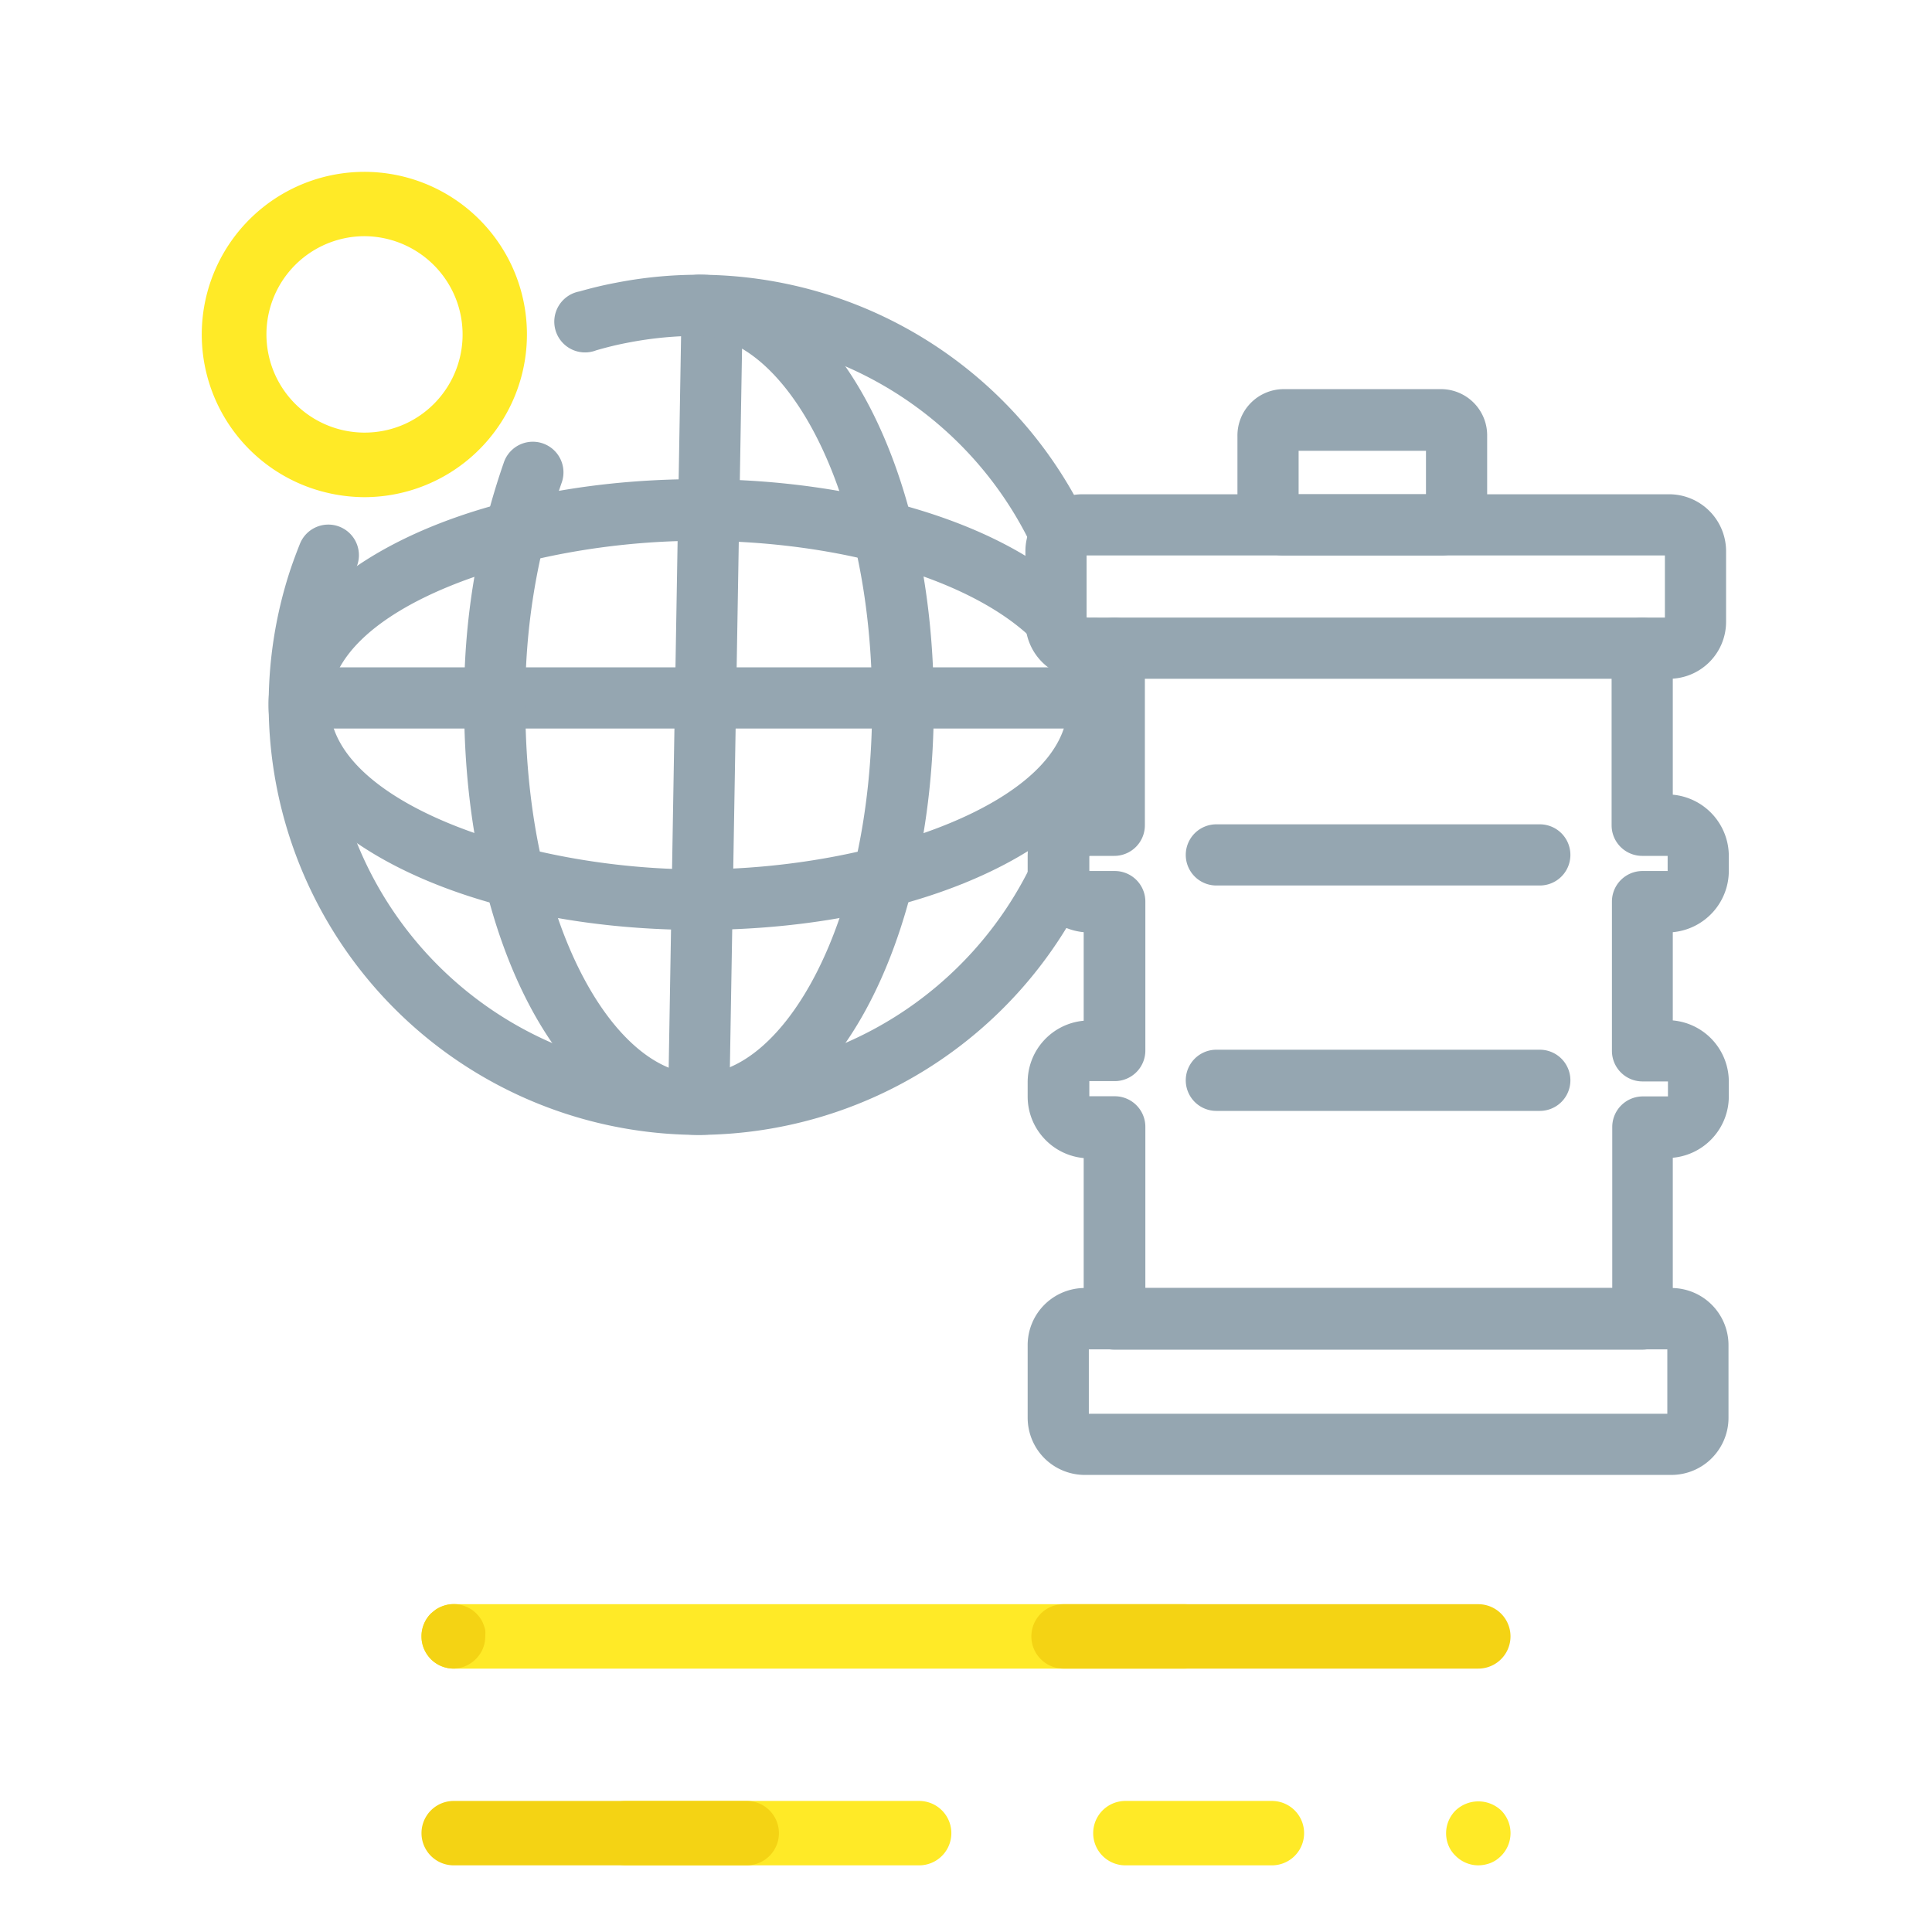 <svg xmlns="http://www.w3.org/2000/svg" viewBox="0 0 120 120"><defs><style>.cls-1{isolation:isolate;}.cls-2{fill:#ffea27;}.cls-3{mix-blend-mode:multiply;}.cls-4{fill:#f4d314;}.cls-5{fill:#95a6b1;}.cls-6{fill:none;}</style></defs><title>42-icon_ocenza_terminal_coveñas_2020_barriles</title><g class="cls-1"><g id="Capa_1" data-name="Capa 1"><path class="cls-2" d="M57.09,115.86H38.88a2,2,0,0,1,0-4H57.09a2,2,0,0,1,0,4Z"/><path class="cls-2" d="M79,115.86h-9.1a2,2,0,0,1,0-4H79a2,2,0,0,1,0,4Z"/><path class="cls-2" d="M91.82,115.86a2,2,0,0,1-1.41-.59,1.88,1.88,0,0,1-.44-.64,2,2,0,0,1,.44-2.18,2.06,2.06,0,0,1,2.83,0,2,2,0,0,1,0,2.82,2.51,2.51,0,0,1-.31.26,2.21,2.21,0,0,1-.34.18,2.2,2.2,0,0,1-.77.15Z"/><g class="cls-3"><path class="cls-4" d="M46.38,115.86H28.18a2,2,0,1,1,0-4h18.2a2,2,0,1,1,0,4Z"/></g><path class="cls-2" d="M73.56,103.64H28.18a2,2,0,1,1,0-4H73.56a2,2,0,0,1,0,4Z"/><g class="cls-3"><path class="cls-4" d="M28.18,103.64a2,2,0,0,1-1.42-.59,2.16,2.16,0,0,1-.43-.65,2,2,0,0,1-.15-.76,2,2,0,0,1,.58-1.42l.31-.25a2.21,2.21,0,0,1,.34-.18,2.4,2.4,0,0,1,.38-.12,2,2,0,0,1,.78,0,2.29,2.29,0,0,1,.37.12,2.31,2.31,0,0,1,.35.18,2.48,2.48,0,0,1,.3.25,2.34,2.34,0,0,1,.25.3,1.66,1.66,0,0,1,.18.35,2.65,2.65,0,0,1,.12.37,2.58,2.58,0,0,1,0,.4,2,2,0,0,1-.15.76,2,2,0,0,1-.44.65A2,2,0,0,1,28.18,103.64Z"/></g><g class="cls-3"><path class="cls-4" d="M91.82,103.64H66.06a2,2,0,0,1,0-4H91.82a2,2,0,0,1,0,4Z"/></g><path class="cls-2" d="M22.64,30.88a10.28,10.28,0,0,1-3.53-.64A10.1,10.1,0,1,1,31.82,16.58h0a10.11,10.11,0,0,1-9.18,14.3Zm0-16.21a6.1,6.1,0,1,0,2.54,11.65,6.1,6.1,0,0,0,3-8.08h0a6.13,6.13,0,0,0-5.55-3.57Z"/><path class="cls-5" d="M89.55,34.5H79.69a2.88,2.88,0,0,1-2.83-2.92V27.09a2.88,2.88,0,0,1,2.83-2.92h9.86a2.87,2.87,0,0,1,2.82,2.92v4.49A2.87,2.87,0,0,1,89.55,34.5Zm-8.89-3.8h7.91V28H80.66ZM89.55,28h0Z"/><path class="cls-5" d="M102,83.83H69.21a1.9,1.9,0,0,1-1.9-1.9v-10a3.84,3.84,0,0,1-3.48-3.81v-.91a3.83,3.83,0,0,1,3.48-3.81V57.9a3.84,3.84,0,0,1-3.48-3.81v-.92a3.84,3.84,0,0,1,3.48-3.81v-9.1a1.9,1.9,0,0,1,3.8,0v11a1.9,1.9,0,0,1-1.9,1.9H67.66l0,.94,1.58,0a1.9,1.9,0,0,1,1.9,1.9v9.25a1.9,1.9,0,0,1-1.9,1.9H67.66l0,.94,1.58,0a1.9,1.9,0,0,1,1.9,1.9V80h29V70a1.9,1.9,0,0,1,1.9-1.9h1.56l0-.93-1.58,0a1.9,1.9,0,0,1-1.9-1.9V56a1.9,1.9,0,0,1,1.9-1.9h1.56l0-.94-1.58,0a1.9,1.9,0,0,1-1.9-1.9v-11a1.9,1.9,0,1,1,3.8,0v9.1a3.83,3.83,0,0,1,3.48,3.81v.92a3.83,3.83,0,0,1-3.48,3.81v5.48a3.82,3.82,0,0,1,3.48,3.81v.91a3.83,3.83,0,0,1-3.48,3.81v10A1.9,1.9,0,0,1,102,83.83Z"/><path class="cls-5" d="M95.64,55H75.55a1.9,1.9,0,1,1,0-3.8H95.64a1.9,1.9,0,1,1,0,3.8Z"/><path class="cls-5" d="M95.64,69H75.55a1.9,1.9,0,1,1,0-3.8H95.64a1.9,1.9,0,1,1,0,3.8Z"/><path class="cls-5" d="M103.81,91.61H67.38a3.55,3.55,0,0,1-3.55-3.54V83.58A3.55,3.55,0,0,1,67.38,80h36.43a3.55,3.55,0,0,1,3.55,3.55v4.49A3.55,3.55,0,0,1,103.81,91.61Zm-36.18-3.8h35.93v-4H67.63Z"/><path class="cls-5" d="M103.68,42.16H67.22a3.54,3.54,0,0,1-3.53-3.53V34.24a3.54,3.54,0,0,1,3.53-3.54h36.46a3.54,3.54,0,0,1,3.53,3.54v4.39A3.54,3.54,0,0,1,103.68,42.16Zm-36.19-3.8h35.92V34.5H67.49Z"/><rect class="cls-5" x="19" y="41.87" width="49.64" height="3.8" transform="translate(-0.69 86.85) rotate(-89.03)"/><rect class="cls-5" x="19.02" y="41.45" width="50.19" height="3.8"/><path class="cls-5" d="M67,53.26a2,2,0,0,1-.58-.09,1.9,1.9,0,0,1-1.23-2.39,22.83,22.83,0,0,0,1.1-7,21.88,21.88,0,0,0-.23-3.22A1.9,1.9,0,1,1,69.83,40a24.25,24.25,0,0,1,.28,3.8,26.62,26.62,0,0,1-1.28,8.17A1.89,1.89,0,0,1,67,53.26Z"/><path class="cls-5" d="M65.89,35.2a1.9,1.9,0,0,1-1.72-1.1A22.93,22.93,0,0,0,38.92,21.3c-.63.12-1.27.28-1.89.46A1.91,1.91,0,1,1,36,18.1c.73-.21,1.48-.39,2.22-.53A26.72,26.72,0,0,1,67.61,32.5,1.88,1.88,0,0,1,66.69,35,1.9,1.9,0,0,1,65.89,35.2Z"/><path class="cls-5" d="M43.4,70.49a26.73,26.73,0,0,1-25.4-35c.19-.57.4-1.14.62-1.69a1.9,1.9,0,1,1,3.52,1.43c-.19.47-.37,1-.53,1.45a22.93,22.93,0,0,0,21.79,30,23,23,0,0,0,20.67-13,1.9,1.9,0,0,1,3.43,1.64A26.86,26.86,0,0,1,43.4,70.49Z"/><path class="cls-5" d="M43.4,57.76c-15,0-26.72-6.14-26.72-14s11.74-14,26.72-14c9.94,0,19,2.77,23.52,7.23a1.9,1.9,0,0,1,.57,1.36,1.92,1.92,0,0,1,1.25.86,8.48,8.48,0,0,1,1.37,4.53C70.11,51.62,58.38,57.76,43.4,57.76Zm0-24.17c-10.84,0-22.92,4.18-22.92,10.18S32.56,54,43.4,54s22.91-4.18,22.91-10.19a4.68,4.68,0,0,0-.79-2.51,1.9,1.9,0,0,1-.29-1,1.88,1.88,0,0,1-1-.51C60.44,36,52.25,33.59,43.4,33.59Z"/><path class="cls-5" d="M43.4,70.49c-8.17,0-14.57-11.73-14.57-26.72a44.55,44.55,0,0,1,2.48-15.09A1.9,1.9,0,1,1,34.88,30a40.68,40.68,0,0,0-2.25,13.78c0,13.71,5.57,22.92,10.77,22.92s10.77-9.21,10.77-22.92S48.6,20.86,43.4,20.86a1.9,1.9,0,0,1,0-3.8C51.57,17.06,58,28.79,58,43.77S51.57,70.49,43.4,70.49Z"/><rect class="cls-6" width="120" height="120"/></g></g></svg>
